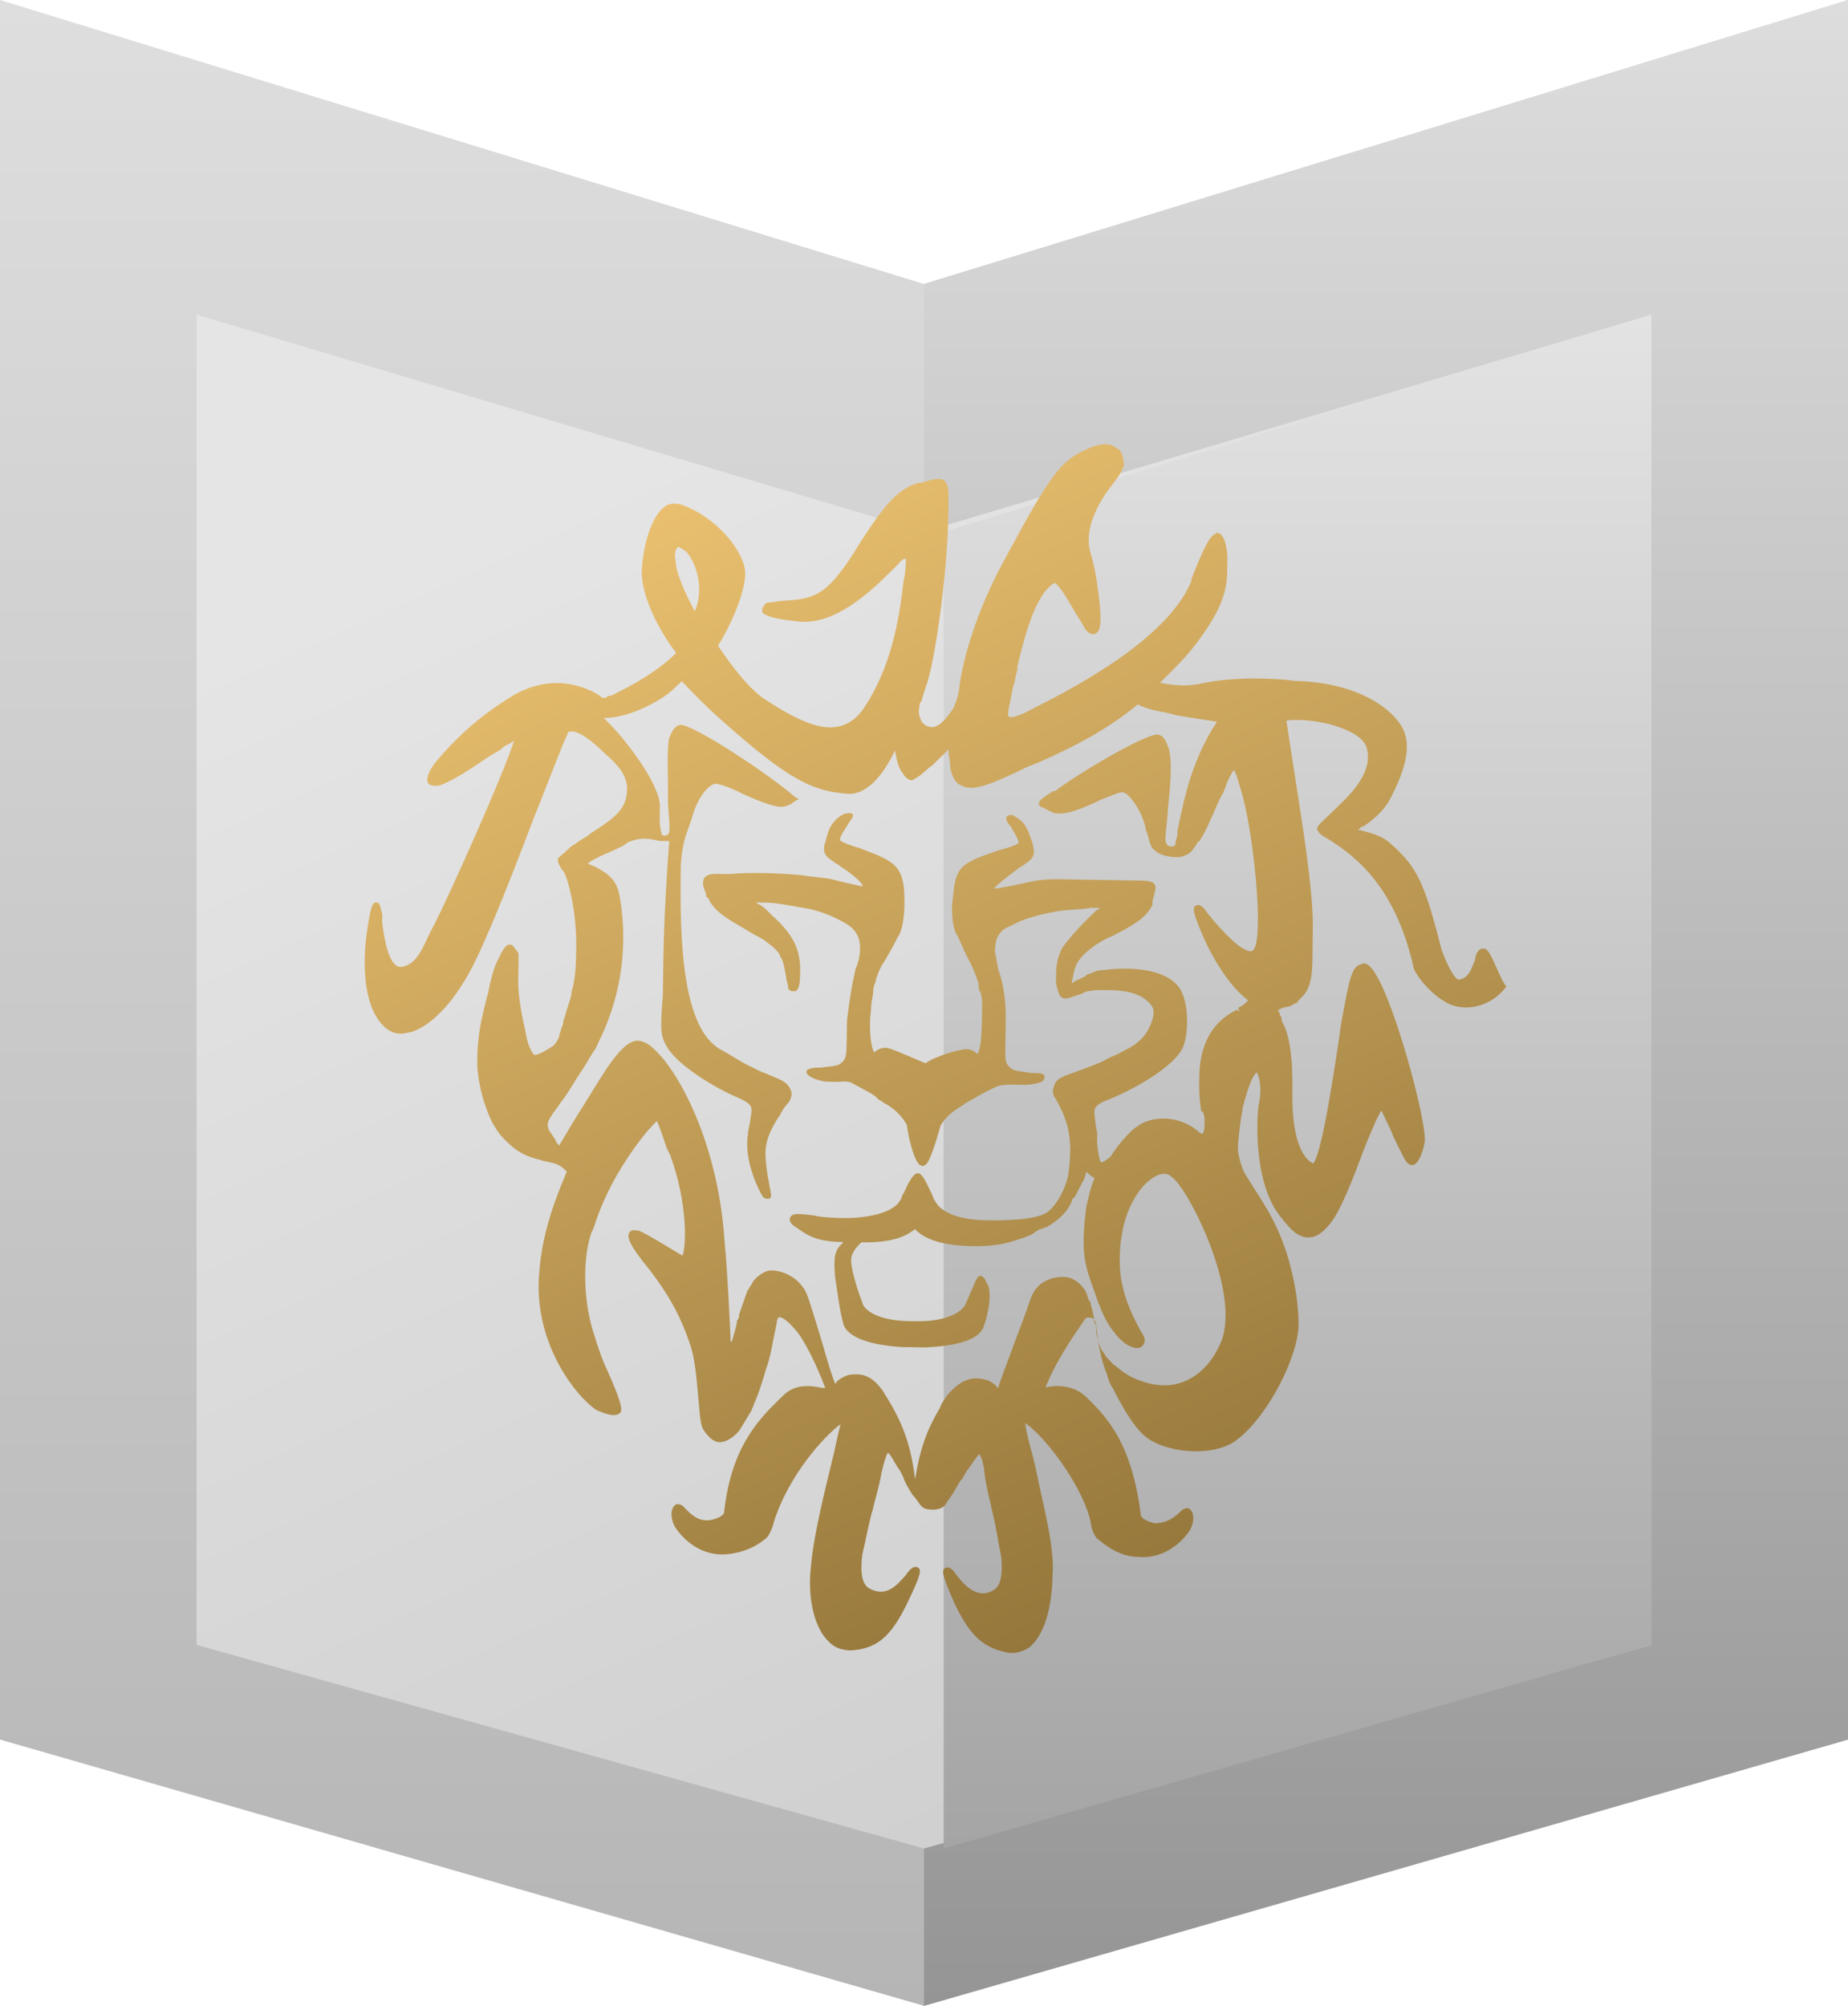 <svg width="47" height="51" viewBox="0 0 47 51" fill="none" xmlns="http://www.w3.org/2000/svg">
<path d="M0 0L23.5 7.221L47 0V44.23L23.5 51L0 44.23V0Z" fill="url(#paint0_linear_246_7999)"/>
<path d="M47 44.23V0L23.5 7.221V51L47 44.23Z" fill="url(#paint1_linear_246_7999)"/>
<path d="M5 8L23.5 13.522L42 8V41.823L23.5 47L5 41.823V8Z" fill="url(#paint2_linear_246_7999)"/>
<path d="M42 41.823V8L24 13.522V47L42 41.823Z" fill="url(#paint3_linear_246_7999)"/>
<path d="M37.822 24.158C37.772 24.106 37.671 24.105 37.62 24.155C37.569 24.205 37.517 24.306 37.515 24.407C37.41 24.66 37.356 24.863 37.103 24.91C37.002 24.908 36.806 24.549 36.661 24.139C36.234 22.453 36.038 22.043 35.391 21.473C35.143 21.215 34.74 21.158 34.59 21.105L34.539 21.104C34.591 21.054 34.642 21.004 34.692 21.004C34.897 20.855 35.101 20.706 35.307 20.404C35.827 19.445 35.939 18.785 35.542 18.321C35.345 18.064 34.649 17.391 33.035 17.315C33.035 17.315 32.984 17.314 32.934 17.313C32.582 17.256 31.422 17.187 30.561 17.377C30.155 17.472 29.803 17.416 29.501 17.36C29.758 17.11 30.014 16.86 30.271 16.558C31.198 15.403 31.206 14.894 31.213 14.436C31.214 14.386 31.215 14.335 31.216 14.233C31.22 14.029 31.175 13.672 31.025 13.568C30.975 13.568 30.925 13.516 30.924 13.567C30.772 13.615 30.616 13.918 30.3 14.727L30.299 14.778C29.88 15.789 28.55 16.887 26.261 18.021C25.904 18.219 25.701 18.267 25.652 18.215C25.602 18.163 25.709 17.809 25.765 17.453C25.817 17.352 25.819 17.2 25.872 17.048L25.874 16.946C26.036 16.288 26.307 15.121 26.816 14.824C26.917 14.826 27.212 15.339 27.359 15.596C27.457 15.75 27.556 15.905 27.605 16.007C27.654 16.059 27.754 16.162 27.855 16.113C27.957 16.064 28.06 15.963 27.924 14.995C27.879 14.638 27.832 14.434 27.785 14.229C27.688 13.922 27.641 13.718 27.749 13.313C27.855 12.958 28.063 12.605 28.268 12.354C28.423 12.153 28.526 12.002 28.579 11.85C28.583 11.647 28.535 11.443 28.385 11.389C28.285 11.286 28.034 11.231 27.627 11.428C26.966 11.723 26.708 12.075 25.512 14.295C24.836 15.556 24.515 16.67 24.402 17.432L24.402 17.483C24.346 17.838 24.241 18.04 24.19 18.09C24.035 18.291 23.932 18.442 23.73 18.49C23.679 18.489 23.528 18.486 23.429 18.332C23.43 18.281 23.331 18.178 23.384 17.975C23.385 17.924 23.386 17.874 23.437 17.823C23.491 17.621 23.544 17.469 23.597 17.317C23.864 16.355 24.099 14.272 24.116 13.204C24.118 13.102 24.12 12.95 24.121 12.899C24.128 12.492 24.13 12.339 24.031 12.236C23.931 12.133 23.729 12.18 23.424 12.277L23.374 12.277C22.766 12.419 22.352 13.074 21.887 13.779C21.731 14.031 21.576 14.283 21.421 14.484C20.905 15.188 20.551 15.234 19.945 15.275C19.793 15.272 19.692 15.322 19.54 15.319C19.49 15.319 19.439 15.368 19.387 15.47C19.386 15.52 19.386 15.52 19.385 15.571C19.435 15.623 19.584 15.727 20.189 15.787C20.843 15.9 21.504 15.605 22.375 14.805C22.529 14.655 22.683 14.504 22.785 14.404C22.888 14.304 22.94 14.203 23.041 14.205C23.039 14.306 23.035 14.561 22.981 14.763C22.863 15.83 22.643 16.997 21.971 18.004C21.351 18.91 20.4 18.386 19.501 17.812C19.151 17.603 18.705 17.087 18.261 16.418C18.727 15.662 18.993 14.853 18.948 14.496C18.857 13.884 18.112 13.109 17.359 12.842C17.208 12.789 17.007 12.786 16.904 12.886C16.495 13.185 16.33 14.098 16.322 14.556C16.317 14.912 16.506 15.678 17.198 16.605C16.839 16.955 16.329 17.303 15.719 17.599C15.617 17.648 15.566 17.698 15.465 17.697C15.414 17.747 15.363 17.746 15.313 17.745L15.263 17.694C15.013 17.537 14.163 17.066 13.093 17.659C12.176 18.204 11.561 18.805 11.098 19.357C11.098 19.357 10.79 19.709 10.887 19.914C10.986 20.017 11.139 19.968 11.189 19.969C11.443 19.872 11.698 19.723 12.004 19.524C12.157 19.425 12.361 19.276 12.616 19.127C12.717 19.078 12.769 19.028 12.82 18.978C12.922 18.928 13.023 18.879 13.075 18.829C12.809 19.69 11.396 22.822 11.084 23.428C11.032 23.529 10.979 23.629 10.928 23.73C10.718 24.185 10.561 24.539 10.207 24.584C10.157 24.583 10.106 24.582 10.057 24.531C9.857 24.375 9.765 23.814 9.72 23.457C9.721 23.406 9.723 23.304 9.724 23.253C9.676 23.1 9.678 22.947 9.577 22.946C9.476 22.944 9.425 22.994 9.31 23.857C9.192 24.975 9.381 25.792 9.829 26.155C9.979 26.259 10.129 26.313 10.332 26.265C10.736 26.221 11.299 25.771 11.765 25.016C12.178 24.412 12.915 22.541 13.547 20.872C13.915 19.962 14.231 19.102 14.44 18.647C14.441 18.596 14.492 18.597 14.542 18.598C14.592 18.599 14.794 18.602 15.292 19.068L15.341 19.119C15.69 19.43 16.038 19.741 15.929 20.248C15.872 20.654 15.464 20.902 15.005 21.2C14.903 21.3 14.751 21.349 14.648 21.449C14.546 21.498 14.495 21.548 14.444 21.598C14.29 21.749 14.188 21.798 14.188 21.849C14.186 21.95 14.236 22.002 14.284 22.105L14.334 22.156C14.481 22.413 14.669 23.281 14.656 24.095C14.65 24.502 14.644 24.858 14.538 25.212C14.538 25.212 14.536 25.314 14.483 25.466C14.43 25.618 14.377 25.82 14.324 25.972L14.323 26.023C14.322 26.074 14.271 26.124 14.27 26.175C14.269 26.226 14.218 26.276 14.216 26.378C14.164 26.479 14.112 26.579 14.011 26.629C13.705 26.827 13.604 26.826 13.604 26.826C13.553 26.825 13.406 26.568 13.361 26.211C13.219 25.599 13.175 25.191 13.18 24.936C13.188 24.377 13.189 24.326 13.189 24.326C13.19 24.275 13.191 24.224 13.141 24.173C13.091 24.121 13.043 24.018 12.992 24.018L12.942 24.017C12.891 24.016 12.789 24.116 12.684 24.369C12.581 24.52 12.473 24.925 12.418 25.23L12.364 25.432C12.256 25.889 12.149 26.243 12.138 26.955C12.132 27.311 12.223 27.923 12.517 28.538C12.615 28.693 12.664 28.795 12.763 28.898L12.813 28.95C13.061 29.209 13.261 29.364 13.663 29.473C13.713 29.473 13.813 29.526 13.864 29.527C14.115 29.581 14.216 29.583 14.415 29.79C14.048 30.649 13.782 31.459 13.718 32.323C13.539 34.101 14.627 35.492 15.176 35.857C15.327 35.91 15.627 36.067 15.781 35.917C15.833 35.816 15.786 35.612 15.445 34.843C15.298 34.536 15.202 34.229 15.106 33.922C14.865 33.206 14.782 32.085 15.046 31.326L15.098 31.225C15.205 30.871 15.522 29.96 16.347 28.905C16.501 28.703 16.655 28.553 16.706 28.503C16.755 28.606 16.852 28.862 16.948 29.169L17.046 29.374C17.481 30.551 17.463 31.67 17.358 31.923C17.158 31.818 16.509 31.4 16.258 31.295C16.208 31.294 16.057 31.241 16.005 31.341C15.953 31.442 15.95 31.595 16.545 32.317C17.088 33.038 17.333 33.55 17.526 34.113C17.671 34.472 17.713 35.032 17.756 35.491C17.8 35.898 17.795 36.204 17.894 36.358C17.992 36.512 18.141 36.667 18.293 36.669C18.393 36.671 18.596 36.623 18.802 36.372C18.905 36.221 19.009 36.019 19.113 35.868C19.114 35.818 19.165 35.767 19.166 35.717C19.27 35.515 19.429 35.008 19.483 34.806C19.588 34.553 19.645 34.147 19.754 33.64C19.755 33.538 19.807 33.488 19.807 33.488C19.908 33.49 20.057 33.594 20.305 33.903C20.601 34.315 20.892 35.032 20.989 35.288C20.939 35.287 20.939 35.287 20.889 35.286C20.637 35.231 20.234 35.174 19.927 35.474L19.824 35.574C19.26 36.125 18.593 36.827 18.416 38.452C18.415 38.503 18.312 38.603 18.059 38.65C17.756 38.696 17.557 38.489 17.408 38.334C17.358 38.283 17.358 38.283 17.358 38.283C17.258 38.23 17.208 38.23 17.157 38.279C17.054 38.38 17.051 38.583 17.148 38.788C17.296 39.045 17.742 39.561 18.449 39.521C19.005 39.479 19.362 39.23 19.516 39.08C19.567 39.03 19.672 38.778 19.673 38.727C20.046 37.511 20.97 36.508 21.378 36.21C21.325 36.412 21.27 36.666 21.216 36.919C20.999 37.832 20.677 39.048 20.612 39.963C20.55 40.725 20.74 41.44 21.089 41.751C21.238 41.906 21.439 41.96 21.64 41.963C22.297 41.923 22.655 41.623 23.073 40.765C23.438 40.008 23.44 39.906 23.34 39.853C23.239 39.801 23.137 39.901 23.034 40.052C22.776 40.353 22.52 40.603 22.12 40.394C21.919 40.289 21.874 39.983 21.931 39.526C22.04 39.069 22.096 38.714 22.202 38.36C22.257 38.106 22.363 37.803 22.419 37.447C22.527 36.991 22.578 36.941 22.578 36.941C22.629 36.942 22.726 37.147 22.825 37.301C22.875 37.353 22.923 37.455 22.972 37.558C23.02 37.711 23.119 37.865 23.217 38.02L23.267 38.071L23.415 38.277C23.465 38.329 23.514 38.381 23.716 38.384C23.867 38.386 23.969 38.337 24.02 38.287C24.072 38.237 24.073 38.186 24.124 38.136L24.227 37.985C24.331 37.834 24.383 37.682 24.486 37.582C24.538 37.481 24.59 37.38 24.641 37.33C24.745 37.179 24.848 37.028 24.899 36.978C24.899 36.978 24.999 37.03 25.043 37.489C25.087 37.846 25.183 38.153 25.23 38.408C25.325 38.766 25.37 39.122 25.464 39.582C25.507 40.041 25.451 40.345 25.248 40.443C24.892 40.641 24.593 40.382 24.345 40.073C24.247 39.919 24.148 39.815 24.046 39.865C23.944 39.914 23.942 40.016 24.284 40.784C24.674 41.605 25.023 41.915 25.677 42.028L25.727 42.028C25.879 42.031 26.031 41.982 26.184 41.883C26.542 41.583 26.755 40.925 26.768 40.06C26.83 39.349 26.543 38.327 26.356 37.408C26.262 36.949 26.118 36.539 26.073 36.182C26.672 36.599 27.61 37.937 27.748 38.753C27.746 38.855 27.844 39.06 27.894 39.112C28.093 39.267 28.441 39.578 28.946 39.586C29.652 39.648 30.114 39.147 30.269 38.895C30.373 38.693 30.377 38.49 30.277 38.386C30.228 38.335 30.177 38.334 30.076 38.383L30.024 38.433C29.87 38.583 29.666 38.733 29.363 38.728C29.112 38.673 29.013 38.57 29.014 38.519C28.79 36.734 28.195 36.064 27.598 35.494C27.25 35.184 26.795 35.227 26.592 35.275C26.908 34.466 27.526 33.662 27.578 33.561C27.63 33.46 27.73 33.512 27.781 33.513C27.781 33.513 27.831 33.514 27.879 33.667C27.922 34.177 28.016 34.585 28.113 34.841C28.162 34.944 28.208 35.199 28.308 35.302C28.405 35.507 28.797 36.277 29.146 36.537C29.594 36.9 30.702 37.07 31.364 36.674C32.129 36.177 32.961 34.664 33.026 33.749C33.039 32.935 32.804 31.863 32.412 31.093C32.217 30.683 31.921 30.271 31.675 29.861C31.576 29.706 31.481 29.349 31.483 29.196C31.487 28.993 31.545 28.485 31.6 28.231L31.6 28.18C31.762 27.572 31.866 27.32 31.968 27.27C32.017 27.373 32.114 27.629 32.005 28.136C31.946 28.644 31.921 30.221 32.616 30.995C32.813 31.253 33.012 31.459 33.264 31.463C33.466 31.466 33.619 31.367 33.825 31.116C34.082 30.815 34.398 30.006 34.661 29.297C34.819 28.893 35.029 28.387 35.133 28.236C35.181 28.339 35.279 28.544 35.377 28.749C35.474 29.005 35.621 29.262 35.719 29.467C35.817 29.621 35.868 29.622 35.918 29.623C35.968 29.623 36.121 29.575 36.23 29.068C36.337 28.663 35.385 25.086 34.837 24.568C34.788 24.517 34.688 24.464 34.636 24.514C34.383 24.561 34.329 24.815 34.108 26.032L34.051 26.438C33.882 27.555 33.6 29.382 33.395 29.583C33.195 29.478 32.847 29.116 32.869 27.743C32.883 26.878 32.792 26.266 32.595 25.957L32.596 25.907C32.596 25.856 32.547 25.804 32.547 25.804L32.547 25.753L32.498 25.701C32.549 25.651 32.549 25.651 32.701 25.603C32.802 25.605 32.853 25.554 32.955 25.505C33.006 25.506 33.007 25.455 33.007 25.455C33.007 25.455 33.007 25.455 33.058 25.405L33.109 25.355C33.417 25.055 33.374 24.545 33.384 23.935C33.386 23.833 33.387 23.731 33.389 23.63C33.404 22.663 33.128 20.98 32.945 19.806C32.854 19.194 32.762 18.633 32.716 18.327C32.868 18.279 33.625 18.291 34.227 18.555C34.477 18.66 34.727 18.817 34.773 19.072C34.914 19.736 34.198 20.335 33.839 20.686C33.583 20.936 33.43 21.035 33.529 21.139C33.578 21.241 33.729 21.294 33.879 21.398C34.428 21.763 35.476 22.492 35.948 24.586C35.946 24.688 36.291 25.202 36.741 25.464C37.241 25.777 37.951 25.585 38.312 25.081C38.163 24.927 37.971 24.313 37.822 24.158ZM17.241 13.909C17.291 13.91 17.341 13.961 17.441 14.014C17.689 14.272 17.931 14.938 17.669 15.544C17.375 14.98 17.181 14.519 17.185 14.264C17.138 14.06 17.19 13.959 17.241 13.909ZM31.866 24.165C31.815 24.215 31.562 24.262 30.72 23.231C30.622 23.077 30.522 22.973 30.421 23.023C30.319 23.072 30.317 23.174 30.658 23.942C31 24.66 31.396 25.175 31.745 25.435C31.745 25.435 31.694 25.485 31.642 25.535C31.591 25.585 31.541 25.584 31.489 25.634L31.538 25.737L31.489 25.685L31.438 25.685C31.031 25.882 30.519 26.331 30.503 27.349C30.503 27.4 30.501 27.501 30.5 27.552C30.5 27.552 30.494 27.908 30.541 28.163C30.54 28.214 30.539 28.265 30.59 28.266C30.639 28.369 30.637 28.47 30.635 28.572C30.634 28.674 30.632 28.776 30.581 28.826C30.581 28.826 30.53 28.825 30.481 28.773C29.933 28.306 29.225 28.397 28.918 28.646C28.816 28.696 28.509 28.996 28.25 29.399C28.147 29.499 28.046 29.549 28.046 29.549C28.046 29.549 28.046 29.549 27.995 29.548C27.946 29.445 27.901 29.139 27.902 29.037C27.903 28.986 27.904 28.936 27.905 28.885C27.907 28.732 27.858 28.63 27.86 28.528C27.815 28.171 27.766 28.119 28.273 27.924C28.985 27.63 29.851 27.084 30.06 26.68C30.215 26.428 30.28 25.514 29.984 25.102C29.638 24.638 28.781 24.574 28.073 24.664C27.922 24.662 27.82 24.711 27.718 24.761C27.668 24.76 27.668 24.76 27.616 24.81C27.463 24.909 27.362 24.907 27.26 25.008C27.26 25.008 27.26 25.008 27.261 24.957C27.314 24.754 27.317 24.601 27.42 24.45C27.523 24.299 27.626 24.199 27.83 24.05C27.983 23.951 28.136 23.851 28.288 23.803C28.747 23.556 29.154 23.359 29.311 23.005L29.311 22.954L29.312 22.903C29.366 22.701 29.419 22.549 29.369 22.497C29.32 22.395 29.169 22.392 28.917 22.388C28.866 22.387 28.765 22.386 28.715 22.385C28.311 22.378 27.554 22.366 26.898 22.356C26.545 22.35 26.292 22.397 26.089 22.445C25.887 22.493 25.634 22.539 25.38 22.586C25.33 22.585 25.33 22.585 25.279 22.585C25.331 22.535 25.485 22.384 25.893 22.086C25.944 22.036 25.995 22.036 26.046 21.986C26.25 21.837 26.352 21.788 26.257 21.43C26.16 21.174 26.113 20.919 25.813 20.762C25.764 20.71 25.663 20.708 25.611 20.758C25.56 20.808 25.609 20.911 25.708 21.014C25.757 21.117 25.905 21.323 25.904 21.424C25.903 21.475 25.598 21.572 25.396 21.62C25.142 21.718 24.787 21.814 24.583 21.963C24.277 22.162 24.272 22.467 24.213 23.026C24.204 23.534 24.302 23.739 24.352 23.791C24.45 23.996 24.546 24.252 24.694 24.509C24.743 24.611 24.888 24.97 24.887 25.021C24.887 25.072 24.885 25.173 24.935 25.225C24.983 25.378 24.981 25.48 24.977 25.735C24.971 26.142 24.962 26.65 24.859 26.801C24.76 26.698 24.609 26.645 24.457 26.693C24.154 26.739 23.646 26.934 23.543 27.035C23.393 26.981 22.942 26.771 22.641 26.664C22.49 26.611 22.338 26.659 22.235 26.759C22.137 26.605 22.095 26.096 22.151 25.69C22.155 25.435 22.207 25.334 22.21 25.182C22.211 25.131 22.212 25.08 22.264 24.979C22.265 24.877 22.422 24.524 22.474 24.474C22.629 24.222 22.733 24.02 22.837 23.818C22.889 23.768 22.994 23.515 23.002 23.006C23.01 22.498 22.965 22.141 22.665 21.933C22.466 21.777 22.114 21.669 21.864 21.564C21.663 21.51 21.361 21.403 21.362 21.352C21.364 21.25 21.519 21.049 21.571 20.948C21.674 20.797 21.725 20.747 21.676 20.696C21.626 20.644 21.524 20.693 21.474 20.692C21.169 20.84 21.064 21.093 21.009 21.347C20.903 21.65 20.952 21.753 21.202 21.909C21.252 21.961 21.302 21.962 21.352 22.014C21.752 22.274 21.9 22.429 21.949 22.532L21.899 22.531C21.647 22.476 21.396 22.421 21.195 22.367C20.994 22.313 20.741 22.309 20.389 22.253C19.734 22.191 18.977 22.179 18.573 22.224C18.472 22.222 18.421 22.221 18.371 22.221C18.118 22.216 18.017 22.215 17.915 22.315C17.863 22.416 17.861 22.518 17.959 22.723L17.958 22.774C17.958 22.774 17.957 22.825 18.008 22.825C18.154 23.184 18.554 23.394 19.004 23.655C19.154 23.759 19.304 23.813 19.454 23.917C19.654 24.073 19.803 24.177 19.851 24.33C19.95 24.484 19.947 24.637 19.995 24.841C19.993 24.943 20.043 24.995 20.041 25.096C20.04 25.147 20.09 25.199 20.14 25.2L20.191 25.201L20.241 25.201C20.293 25.151 20.344 25.101 20.349 24.796C20.349 24.745 20.35 24.694 20.351 24.643C20.354 24.44 20.308 24.185 20.21 23.98C20.113 23.775 19.915 23.517 19.616 23.258C19.517 23.154 19.417 23.051 19.317 22.999C19.267 22.998 19.268 22.947 19.217 22.946C19.318 22.948 19.419 22.95 19.47 22.95C19.722 22.954 20.024 23.01 20.326 23.066C20.779 23.124 21.18 23.283 21.53 23.492C21.78 23.648 21.878 23.854 21.874 24.108L21.873 24.159C21.87 24.311 21.817 24.514 21.765 24.615C21.657 25.071 21.6 25.477 21.542 25.934C21.539 26.087 21.537 26.239 21.535 26.392C21.534 26.443 21.533 26.494 21.533 26.494C21.528 26.799 21.526 26.901 21.424 27.001C21.321 27.101 21.271 27.1 20.866 27.145C20.614 27.141 20.512 27.19 20.512 27.241C20.511 27.292 20.511 27.292 20.561 27.343C20.61 27.395 20.861 27.501 21.063 27.504C21.113 27.505 21.214 27.506 21.265 27.507C21.416 27.51 21.568 27.461 21.718 27.565C21.818 27.618 22.218 27.828 22.268 27.879L22.318 27.931C22.367 27.983 22.418 27.983 22.467 28.035C22.567 28.088 22.868 28.245 23.064 28.604C23.109 28.961 23.251 29.523 23.401 29.627C23.451 29.628 23.451 29.679 23.502 29.629C23.552 29.63 23.654 29.58 23.922 28.618C24.129 28.265 24.485 28.118 24.536 28.068C24.587 28.018 24.638 28.019 24.689 27.969L24.791 27.919C24.944 27.82 25.249 27.672 25.351 27.623C25.503 27.575 25.654 27.577 25.806 27.579C25.856 27.58 25.957 27.582 26.008 27.583C26.209 27.586 26.462 27.539 26.514 27.489C26.565 27.439 26.566 27.388 26.566 27.388C26.567 27.286 26.467 27.285 26.214 27.281C25.811 27.223 25.761 27.223 25.662 27.119C25.562 27.016 25.564 26.914 25.569 26.609C25.57 26.558 25.57 26.507 25.571 26.456C25.574 26.304 25.576 26.151 25.578 25.998C25.586 25.541 25.543 25.082 25.398 24.673C25.35 24.519 25.352 24.367 25.304 24.213L25.305 24.162C25.31 23.857 25.414 23.655 25.668 23.558C26.024 23.36 26.379 23.264 26.885 23.17C27.189 23.124 27.492 23.129 27.745 23.082C27.846 23.083 27.947 23.085 27.997 23.086C27.947 23.085 27.946 23.136 27.895 23.135C27.844 23.185 27.741 23.285 27.639 23.385C27.383 23.636 27.177 23.887 27.022 24.088C26.918 24.29 26.864 24.492 26.86 24.747C26.859 24.798 26.859 24.849 26.858 24.899C26.855 25.052 26.903 25.205 26.952 25.308C27.051 25.462 27.204 25.363 27.508 25.266C27.559 25.267 27.559 25.216 27.61 25.217C27.812 25.169 27.913 25.171 28.216 25.175C28.721 25.183 29.072 25.291 29.27 25.548C29.32 25.6 29.369 25.703 29.315 25.905C29.262 26.057 29.155 26.462 28.596 26.708C28.443 26.807 28.29 26.856 28.189 26.905C28.036 27.004 27.884 27.053 27.63 27.151C27.528 27.2 27.477 27.199 27.376 27.248C27.122 27.346 26.869 27.393 26.815 27.595C26.763 27.696 26.76 27.849 26.86 27.952C27.105 28.414 27.3 28.824 27.185 29.738C27.181 29.993 26.97 30.549 26.663 30.799C26.509 30.949 25.953 31.042 25.145 31.029L25.095 31.028C24.086 31.012 23.839 30.652 23.79 30.549C23.741 30.498 23.741 30.447 23.692 30.344C23.546 30.037 23.448 29.832 23.347 29.83C23.247 29.828 23.143 29.979 22.986 30.333C22.935 30.383 22.933 30.485 22.882 30.535C22.83 30.636 22.573 30.937 21.563 30.972C21.26 30.967 20.957 30.962 20.706 30.907C20.303 30.85 20.151 30.848 20.099 30.949C20.047 31.049 20.147 31.153 20.247 31.205C20.546 31.414 20.746 31.569 21.452 31.581C21.247 31.781 21.195 31.882 21.236 32.442C21.282 32.748 21.372 33.462 21.469 33.718C21.566 33.923 21.916 34.183 22.924 34.25C23.025 34.252 23.126 34.253 23.227 34.255C23.328 34.256 23.428 34.258 23.529 34.26C24.337 34.221 24.845 34.077 25.001 33.774C25.053 33.673 25.266 32.964 25.119 32.657C25.07 32.605 25.071 32.503 24.971 32.451C24.871 32.398 24.818 32.55 24.713 32.803C24.661 32.904 24.608 33.056 24.556 33.156C24.555 33.207 24.297 33.61 23.288 33.594L23.187 33.593L23.136 33.592C22.177 33.577 21.931 33.217 21.932 33.115C21.787 32.756 21.643 32.245 21.647 32.042C21.65 31.838 21.804 31.688 21.906 31.588C22.865 31.603 23.121 31.353 23.274 31.253C23.374 31.357 23.672 31.667 24.731 31.684C25.185 31.691 25.539 31.646 25.945 31.499C26.098 31.451 26.25 31.402 26.352 31.302C26.403 31.303 26.404 31.252 26.454 31.253C26.504 31.254 26.556 31.204 26.606 31.205C27.064 30.957 27.221 30.655 27.273 30.503C27.273 30.503 27.274 30.452 27.325 30.453C27.377 30.352 27.533 30.049 27.533 30.049C27.584 29.999 27.586 29.897 27.638 29.796C27.688 29.848 27.737 29.9 27.837 29.952C27.732 30.205 27.678 30.459 27.623 30.712C27.507 31.677 27.552 32.034 27.745 32.596C27.939 33.108 28.033 33.517 28.38 33.929C28.578 34.187 28.878 34.344 29.031 34.245C29.082 34.195 29.185 34.095 29.037 33.889C28.84 33.53 28.595 33.068 28.504 32.456C28.415 31.742 28.576 31.134 28.628 30.982C28.788 30.476 29.098 30.023 29.454 29.876C29.606 29.828 29.707 29.829 29.806 29.933C30.206 30.193 31.576 32.861 31.052 34.125C30.737 34.883 30.021 35.482 29.017 35.11C28.666 35.003 28.467 34.796 28.317 34.692C28.268 34.64 28.218 34.588 28.218 34.588L28.168 34.537C28.119 34.485 28.07 34.383 28.02 34.331C27.922 34.126 27.875 33.922 27.878 33.769C27.878 33.718 27.879 33.667 27.83 33.615C27.831 33.514 27.784 33.309 27.736 33.156C27.737 33.105 27.737 33.105 27.687 33.053L27.639 32.9C27.591 32.747 27.392 32.54 27.192 32.486C26.99 32.432 26.485 32.475 26.277 32.879C26.226 32.929 26.118 33.334 25.855 33.991C25.697 34.447 25.487 34.952 25.38 35.306C25.331 35.204 25.231 35.151 25.131 35.099C24.629 34.938 24.373 35.189 24.168 35.389C24.065 35.489 23.91 35.741 23.909 35.792C23.546 36.397 23.386 36.903 23.274 37.614C23.184 36.9 23.041 36.389 22.698 35.773C22.698 35.773 22.55 35.516 22.452 35.362C22.304 35.156 22.105 34.949 21.802 34.944C21.701 34.943 21.601 34.941 21.499 34.99C21.397 35.04 21.295 35.089 21.243 35.19C21.098 34.831 20.955 34.269 20.811 33.809C20.619 33.196 20.524 32.838 20.424 32.735C20.178 32.374 19.725 32.266 19.523 32.313C19.37 32.362 19.166 32.511 19.113 32.663C19.062 32.713 19.061 32.764 19.01 32.814C18.957 32.966 18.851 33.269 18.798 33.421C18.797 33.472 18.797 33.523 18.745 33.573C18.744 33.675 18.691 33.826 18.637 34.029C18.637 34.029 18.637 34.08 18.585 34.13C18.547 33.366 18.511 32.45 18.425 31.532C18.262 29.088 17.281 27.291 16.684 26.722C16.485 26.515 16.335 26.462 16.184 26.46C15.88 26.506 15.571 26.908 15.052 27.765L14.897 28.017C14.638 28.419 14.431 28.772 14.223 29.125C14.174 29.074 14.124 29.022 14.125 28.971C14.075 28.919 14.026 28.817 13.977 28.765C13.928 28.663 13.879 28.56 14.034 28.359C14.086 28.258 14.188 28.158 14.24 28.057C14.446 27.806 14.602 27.503 14.809 27.201C14.912 27.05 15.017 26.848 15.12 26.697C15.171 26.647 15.172 26.596 15.224 26.495C15.954 25.031 15.926 23.606 15.739 22.688C15.644 22.279 15.294 22.121 15.093 22.016C15.043 22.015 14.993 21.963 14.943 21.962C14.994 21.912 15.147 21.813 15.503 21.666C15.706 21.568 15.858 21.519 15.961 21.419C16.317 21.272 16.517 21.326 16.769 21.381L16.82 21.382C16.87 21.383 16.971 21.384 17.021 21.385C16.959 22.147 16.889 23.367 16.874 24.283C16.866 24.791 16.86 25.148 16.858 25.3C16.795 26.113 16.791 26.317 16.939 26.573C17.134 26.984 17.983 27.557 18.685 27.873C19.186 28.085 19.135 28.135 19.079 28.49C19.077 28.592 19.025 28.693 19.023 28.845C18.911 29.505 19.303 30.274 19.401 30.429C19.451 30.48 19.501 30.481 19.552 30.482C19.653 30.433 19.604 30.381 19.558 30.075C19.511 29.871 19.466 29.514 19.469 29.31C19.475 28.954 19.631 28.651 19.838 28.349C19.89 28.249 19.942 28.148 20.045 28.047C20.148 27.896 20.15 27.795 20.101 27.692C20.003 27.487 19.802 27.433 19.551 27.327C19.451 27.275 19.401 27.274 19.301 27.222C19.101 27.117 18.95 27.063 18.8 26.959C18.7 26.907 18.55 26.803 18.35 26.698C17.349 26.173 17.284 23.933 17.314 22.051C17.314 22.051 17.322 21.542 17.48 21.138C17.532 20.986 17.585 20.834 17.585 20.834C17.746 20.226 18.054 19.926 18.205 19.928C18.306 19.93 18.607 20.036 18.908 20.194C19.259 20.352 19.66 20.511 19.861 20.514C19.962 20.516 20.115 20.467 20.217 20.367L20.319 20.318L20.219 20.265C19.572 19.695 17.823 18.548 17.371 18.439C17.17 18.385 17.065 18.638 17.012 18.79C16.956 19.145 16.997 19.756 16.988 20.316C16.984 20.57 17.03 20.825 17.027 21.029L17.026 21.08C17.025 21.131 17.024 21.181 16.973 21.232C16.923 21.231 16.872 21.281 16.872 21.23C16.822 21.229 16.822 21.229 16.823 21.178C16.775 21.025 16.777 20.872 16.779 20.72C16.78 20.669 16.782 20.567 16.783 20.516C16.785 20.364 16.737 20.21 16.688 20.108C16.543 19.698 15.952 18.824 15.355 18.255C15.708 18.26 16.266 18.117 16.878 17.719C17.031 17.62 17.184 17.47 17.338 17.32C17.636 17.63 17.934 17.94 18.282 18.25C20.074 19.856 20.675 20.12 21.583 20.185C21.986 20.192 22.396 19.842 22.761 19.085C22.808 19.34 22.855 19.544 22.954 19.648C23.003 19.75 23.152 19.905 23.254 19.805C23.458 19.706 23.561 19.555 23.714 19.456C23.765 19.406 23.817 19.356 23.868 19.306L24.124 19.056C24.122 19.208 24.17 19.362 24.168 19.514C24.214 19.769 24.312 19.924 24.463 19.977C24.763 20.134 25.221 19.938 26.136 19.495L26.39 19.397C27.508 18.906 28.272 18.46 28.937 17.911C29.137 18.016 29.389 18.071 29.691 18.126L29.892 18.18C30.194 18.236 30.597 18.294 30.949 18.35C30.897 18.451 30.846 18.501 30.794 18.602C30.275 19.509 30.11 20.321 29.946 21.133C29.946 21.133 29.945 21.183 29.944 21.234C29.891 21.437 29.891 21.437 29.89 21.488C29.839 21.538 29.738 21.536 29.688 21.485C29.688 21.485 29.638 21.433 29.64 21.331C29.644 21.077 29.698 20.823 29.703 20.569C29.762 20.01 29.822 19.401 29.727 19.043C29.679 18.89 29.582 18.634 29.379 18.681C28.924 18.776 27.344 19.717 26.833 20.116L26.782 20.115C26.476 20.314 26.425 20.364 26.424 20.415L26.424 20.466L26.473 20.518C26.524 20.518 26.673 20.622 26.824 20.676C27.126 20.732 27.583 20.535 27.99 20.338C28.244 20.24 28.448 20.142 28.549 20.143C28.7 20.146 29.046 20.609 29.139 21.069C29.139 21.12 29.188 21.222 29.188 21.222C29.235 21.426 29.283 21.58 29.383 21.632C29.482 21.736 29.734 21.791 29.885 21.793L29.935 21.794C30.036 21.795 30.239 21.748 30.342 21.597L30.446 21.446C30.446 21.446 30.447 21.395 30.497 21.396C30.6 21.245 30.704 21.043 30.809 20.79C30.914 20.588 30.967 20.386 31.123 20.134C31.123 20.083 31.175 20.033 31.176 19.982C31.228 19.83 31.333 19.628 31.384 19.578C31.384 19.578 31.433 19.63 31.529 19.987C31.867 20.959 32.173 23.915 31.866 24.165Z" fill="url(#paint4_linear_246_7999)"/>
<defs>
<linearGradient id="paint0_linear_246_7999" x1="23.5" y1="0" x2="23.5" y2="51" gradientUnits="userSpaceOnUse">
<stop stop-color="#DEDEDE"/>
<stop offset="1" stop-color="#B5B5B5"/>
</linearGradient>
<linearGradient id="paint1_linear_246_7999" x1="35.25" y1="0" x2="35.25" y2="51" gradientUnits="userSpaceOnUse">
<stop stop-color="#DDDDDD"/>
<stop offset="1" stop-color="#959595"/>
</linearGradient>
<linearGradient id="paint2_linear_246_7999" x1="9" y1="15" x2="23.5" y2="47" gradientUnits="userSpaceOnUse">
<stop stop-color="#E5E5E5"/>
<stop offset="1" stop-color="#D0D0D0"/>
</linearGradient>
<linearGradient id="paint3_linear_246_7999" x1="33" y1="8" x2="33" y2="47" gradientUnits="userSpaceOnUse">
<stop stop-color="#E3E3E3"/>
<stop offset="1" stop-color="#A5A5A5"/>
</linearGradient>
<linearGradient id="paint4_linear_246_7999" x1="18.179" y1="11.138" x2="34.297" y2="46.946" gradientUnits="userSpaceOnUse">
<stop stop-color="#ECC271"/>
<stop offset="1" stop-color="#7F642E"/>
</linearGradient>
</defs>
</svg>

